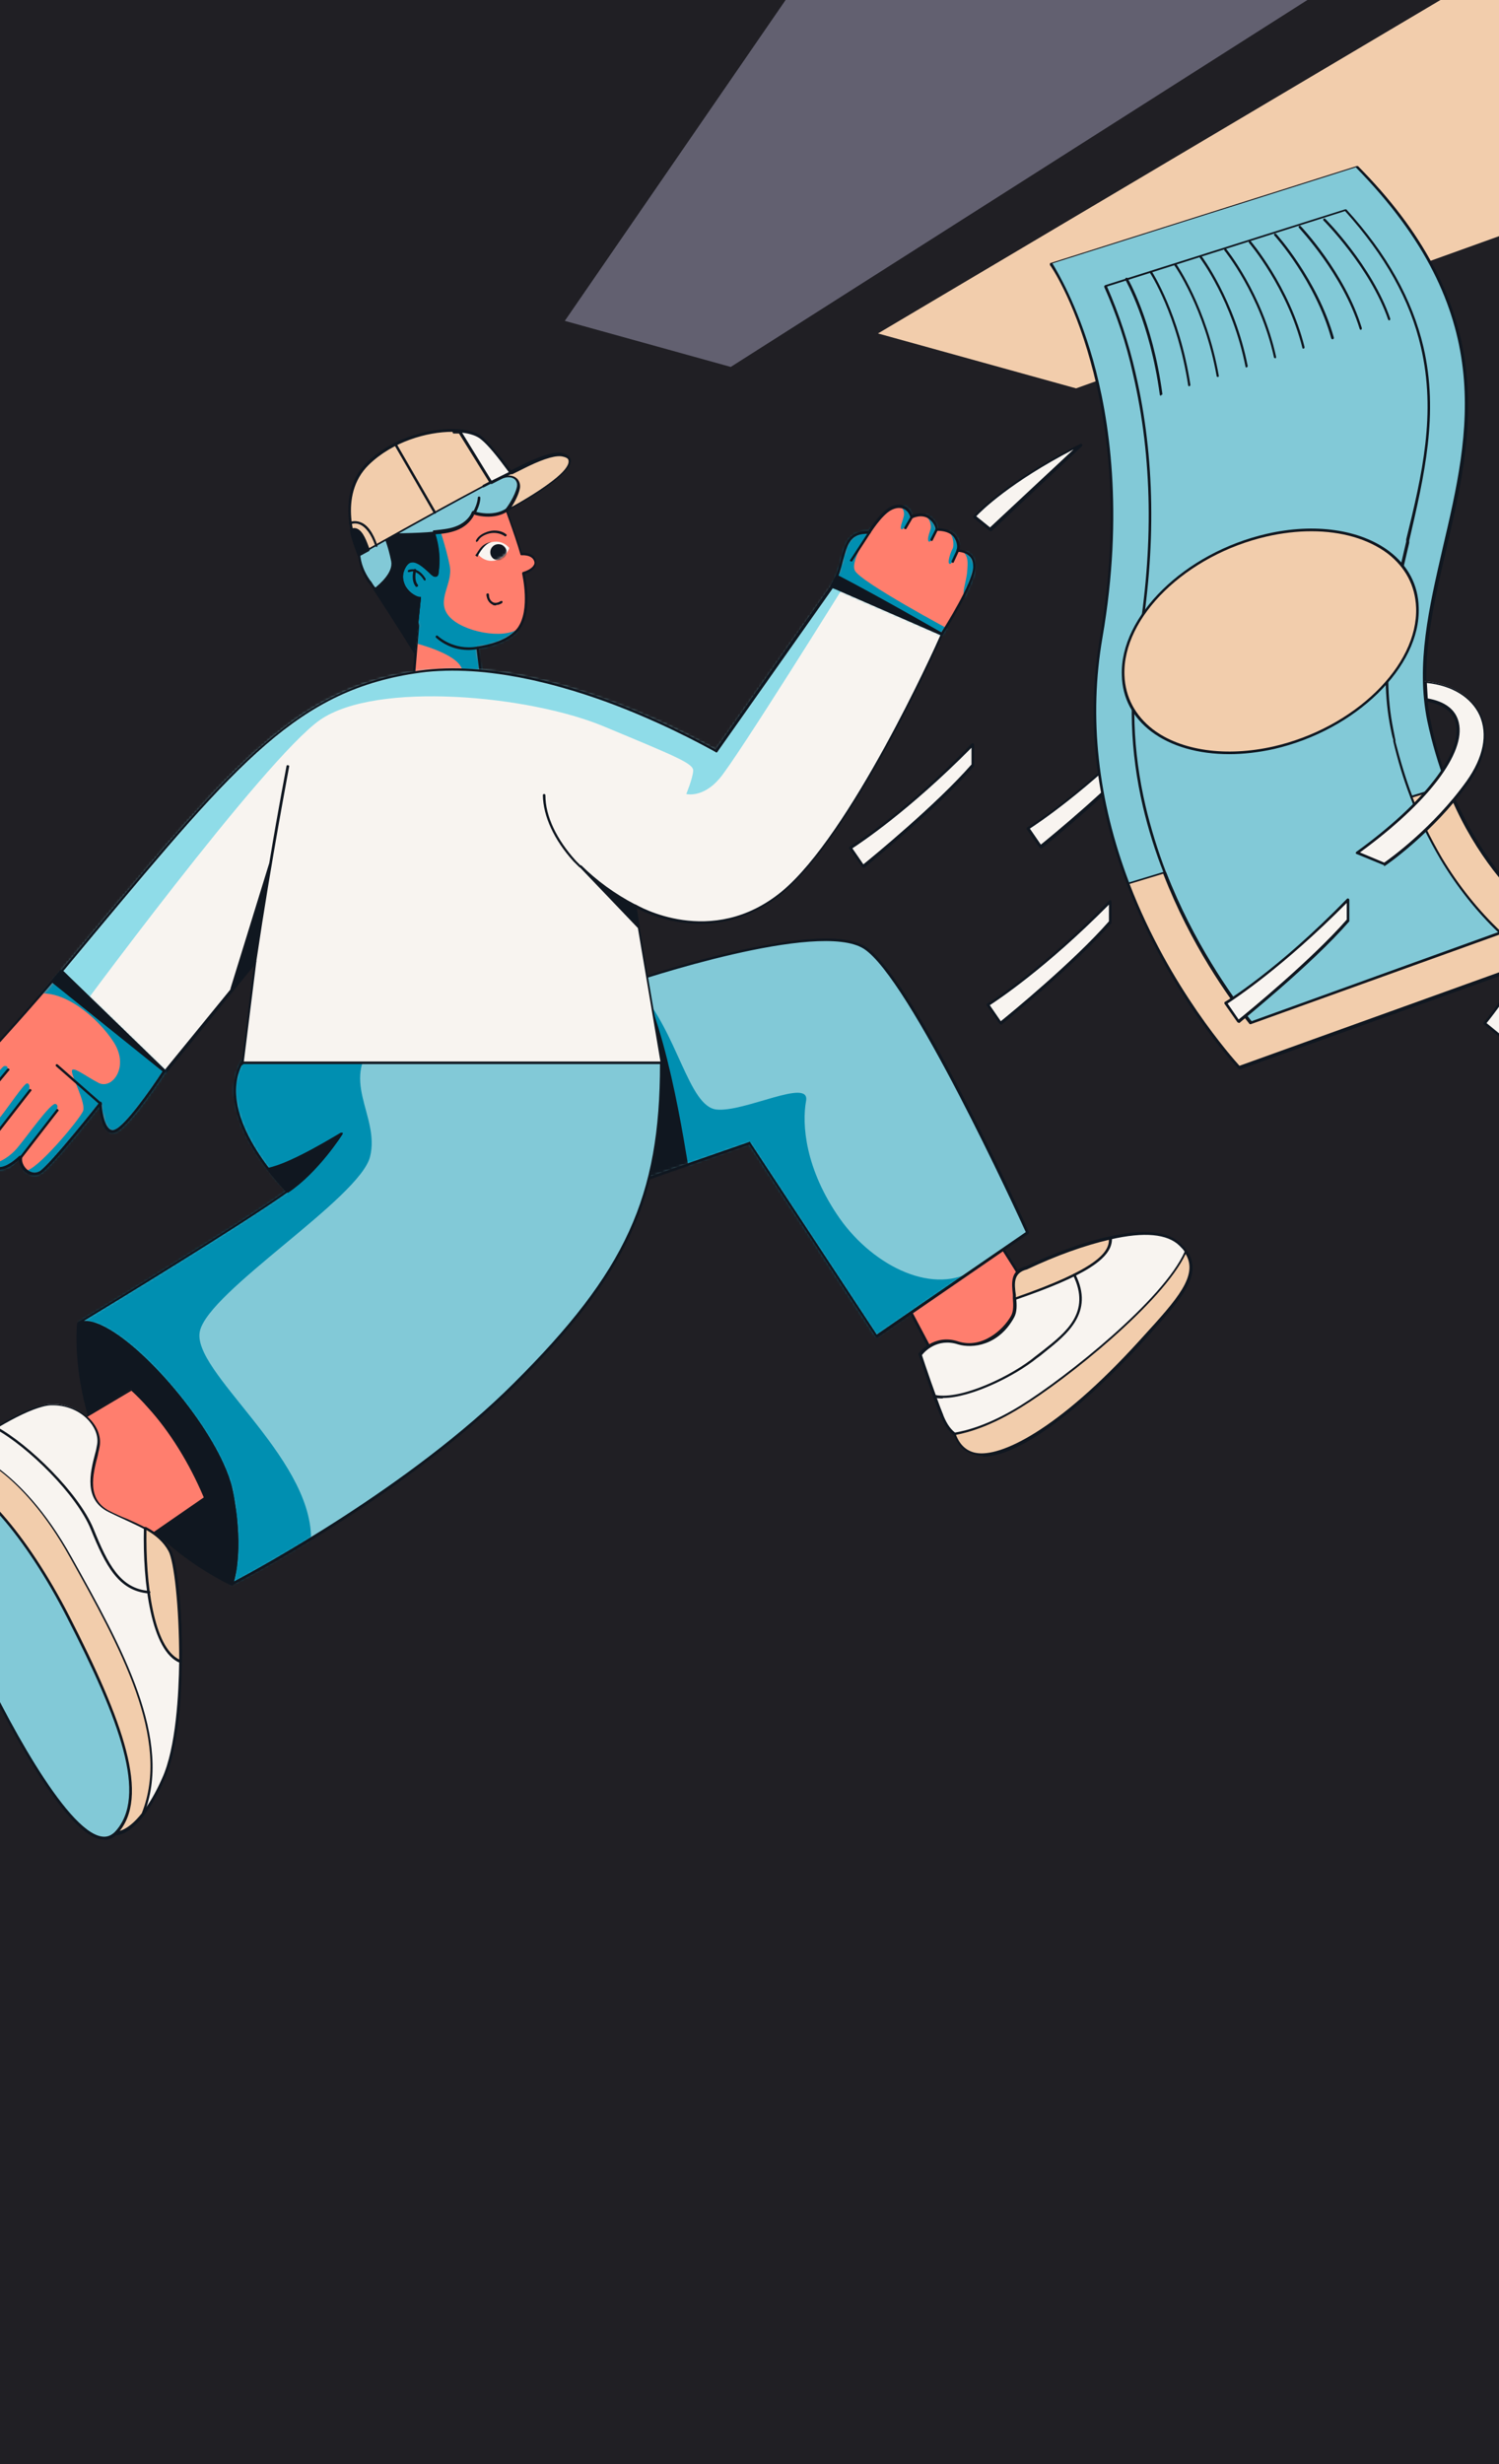 <svg width="560" height="920" viewBox="0 0 560 920" fill="none" xmlns="http://www.w3.org/2000/svg">
<rect x="0" y="0" width="560" height="920" fill="#333333" stroke="none"/>
<g clip-path="url(#clip0_320_4906)">
<rect width="560" height="920" fill="#201F24"/>
<path d="M328 124.5L901 -215V-34.45L402 145L328 124.5Z" fill="#F2CDAC"/>
<path d="M211 119.801L430.514 -199L614 -79.869L273 137L211 119.801Z" fill="#626070"/>
<path d="M429.729 270.534C403.172 297.741 383.858 309.104 383.858 309.104L388.687 315.986C388.687 315.986 415.243 294.7 429.729 278.216V270.534Z" fill="#F8F4F0"/>
<path d="M388.687 316.626C388.687 316.626 388.365 316.626 388.365 316.466L383.536 309.584C383.536 309.584 383.536 309.424 383.536 309.264C383.536 309.104 383.536 309.104 383.697 308.944C383.858 308.944 403.172 297.261 429.407 270.374C429.407 270.374 429.729 270.214 429.889 270.374C430.05 270.374 430.211 270.694 430.211 270.854V278.536C430.211 278.536 430.211 278.696 430.211 278.856C415.887 295.341 389.33 316.626 389.169 316.786C389.169 316.786 389.008 316.786 388.847 316.786L388.687 316.626ZM384.663 309.264L388.847 315.346C392.227 312.625 415.887 293.26 429.246 278.056V271.814C405.425 295.821 387.56 307.504 384.663 309.424V309.264Z" fill="#101720"/>
<path d="M363.418 277.896C336.862 305.103 317.548 316.466 317.548 316.466L322.376 323.348C322.376 323.348 348.933 302.062 363.418 285.578V277.896Z" fill="#F8F4F0"/>
<path d="M322.376 323.828C322.376 323.828 322.054 323.828 322.054 323.668L317.225 316.786C317.225 316.786 317.225 316.626 317.225 316.466C317.225 316.306 317.225 316.306 317.386 316.146C317.547 316.146 336.861 304.463 363.096 277.576C363.096 277.576 363.418 277.416 363.579 277.576C363.74 277.576 363.901 277.896 363.901 278.056V285.738C363.901 285.738 363.901 285.898 363.901 286.058C349.576 302.543 323.02 323.828 322.859 323.988C322.859 323.988 322.698 323.988 322.537 323.988L322.376 323.828ZM318.352 316.626L322.537 322.708C325.917 319.987 349.576 300.622 362.935 285.418V279.176C339.115 303.183 321.249 314.866 318.352 316.786V316.626Z" fill="#101720"/>
<path d="M463.045 398.568C463.045 398.568 437.454 371.681 421.52 329.91C411.702 303.983 405.425 272.455 411.38 238.046C426.831 148.102 392.71 98.49 392.71 98.49L506.984 62.32C588.424 144.741 521.469 207.318 534.023 269.414C535.794 278.216 538.208 286.058 540.944 293.26C558.005 336.951 590.195 352.636 590.195 352.636L463.045 398.407V398.568Z" fill="#82C9D7"/>
<path d="M463.044 399.048H462.722C462.4 398.728 436.809 371.521 421.036 330.23C409.126 299.182 405.746 268.294 410.897 238.206C418.944 191.794 413.472 156.425 407.356 134.819C400.918 111.453 392.388 98.97 392.227 98.97C392.227 98.97 392.227 98.65 392.227 98.49C392.227 98.329 392.388 98.169 392.548 98.169L506.822 62C506.983 62 507.144 62 507.305 62C531.448 86.326 544.645 111.293 547.704 138.02C550.44 161.546 545.289 183.632 540.3 205.077C535.149 227.323 530.16 248.288 534.506 269.414C536.115 277.736 538.529 285.738 541.427 293.26C558.165 336.311 590.194 352.316 590.516 352.476C590.677 352.476 590.838 352.796 590.838 352.956C590.838 353.116 590.838 353.276 590.516 353.436L463.205 399.208C463.205 399.208 463.205 399.208 463.044 399.208V399.048ZM393.353 98.65C394.963 101.37 402.366 113.533 408.321 134.339C414.438 155.944 419.91 191.474 411.862 238.046C406.712 267.814 410.092 298.702 421.841 329.59C436.809 368.8 460.469 395.047 463.044 397.927L588.907 352.476C583.434 349.435 555.59 332.47 540.3 293.26C537.403 285.578 534.989 277.576 533.218 269.254C528.872 247.968 533.862 226.843 539.012 204.437C549.152 161.226 559.614 116.574 506.501 62.48L393.192 98.329L393.353 98.65Z" fill="#101720"/>
<path d="M560.741 348.314L467.391 381.923C459.504 372.001 445.18 351.835 435.04 325.589C431.982 317.907 429.407 309.744 427.315 300.942C422.486 280.457 421.842 259.971 425.222 240.286C431.338 204.437 430.855 170.508 423.613 139.46C420.394 125.697 416.37 114.654 412.829 106.652L502.478 78.324C517.768 95.129 527.103 111.933 531.127 129.377C536.921 154.184 531.449 177.07 525.815 201.556C520.504 224.282 515.032 247.808 519.86 272.135C520.182 273.735 520.504 275.175 520.826 276.776C522.596 284.138 524.689 291.02 527.103 297.421C530.322 306.063 534.346 313.745 538.369 320.467C545.451 332.31 553.499 341.433 560.741 348.154V348.314Z" fill="#82C9D7"/>
<path d="M467.392 382.403C467.392 382.403 467.07 382.403 467.07 382.243C459.344 372.481 444.859 352.316 434.719 325.909C431.5 317.747 428.925 309.424 426.993 301.262C422.165 280.617 421.521 260.132 424.901 240.447C431.017 204.757 430.534 170.828 423.292 139.78C420.716 128.097 417.015 117.214 412.508 107.132V106.812C412.508 106.812 412.669 106.652 412.83 106.492L502.479 78.164C502.639 78.164 502.8 78.164 502.961 78.164C518.252 94.969 527.587 111.773 531.771 129.538C537.565 154.504 532.093 177.55 526.46 201.876V202.677C521.149 225.243 515.676 248.449 520.505 272.295C520.827 273.735 520.988 275.016 521.31 276.296V276.936C523.08 283.818 525.172 290.86 527.748 297.581C530.806 305.423 534.347 312.945 539.014 320.627C545.291 331.03 552.695 340.312 561.225 348.315C561.225 348.315 561.386 348.635 561.225 348.795C561.064 348.955 561.225 349.115 560.903 349.115L467.553 382.724C467.553 382.724 467.553 382.724 467.392 382.724V382.403ZM413.635 107.132C417.98 117.054 421.682 128.097 424.257 139.46C431.5 170.668 431.983 204.597 425.867 240.447C422.487 259.972 423.131 280.297 427.959 300.942C429.89 309.104 432.466 317.427 435.524 325.429C445.663 351.515 459.827 371.521 467.553 381.283L559.776 347.994C551.568 340.152 544.164 330.87 538.048 320.627C533.542 312.945 529.84 305.423 526.782 297.421C524.207 290.7 522.114 283.658 520.505 276.776V276.136C520.022 274.855 519.861 273.575 519.539 272.135C514.711 248.128 520.022 224.762 525.333 202.197V201.396C531.288 177.23 536.6 154.344 530.806 129.538C526.782 112.093 517.447 95.449 502.479 78.805L413.635 106.972V107.132Z" fill="#101720"/>
<path d="M590.195 352.796L462.884 398.567C462.884 398.567 437.293 371.681 421.359 329.91L435.04 325.589C445.18 351.835 459.504 372.001 467.391 381.923L560.741 348.314C553.499 341.433 545.612 332.31 538.369 320.627C534.346 313.745 530.483 306.223 527.103 297.581L540.784 293.42C557.844 337.272 590.195 352.796 590.195 352.796Z" fill="#F2CDAC"/>
<path d="M463.046 399.048H462.724C462.402 398.728 436.972 371.681 421.038 330.23C421.038 330.07 421.038 329.75 421.36 329.59L435.041 325.429C435.363 325.429 435.524 325.429 435.685 325.749C445.824 351.835 459.988 371.841 467.713 381.603L559.937 348.314C551.729 340.472 544.325 331.19 538.209 320.947C533.703 313.265 530.001 305.743 526.943 297.741V297.421C526.943 297.421 527.104 297.261 527.265 297.101L540.945 292.94C541.267 292.94 541.428 292.94 541.589 293.26C550.441 315.826 563.317 330.71 572.491 339.192C582.47 348.474 590.518 352.316 590.679 352.476C590.84 352.476 591.001 352.796 591.001 352.956C591.001 353.116 591.001 353.276 590.679 353.436L463.368 399.208C463.368 399.208 463.368 399.208 463.207 399.208L463.046 399.048ZM422.004 330.07C436.972 368.96 460.632 395.207 463.046 397.927L588.908 352.636C586.494 351.355 579.573 347.194 571.526 339.832C562.191 331.35 549.315 316.466 540.463 293.9L527.748 297.741C530.645 305.423 534.346 312.785 538.692 320.307C544.969 330.71 552.373 339.992 560.903 347.994C560.903 347.994 561.064 348.314 560.903 348.474C560.742 348.635 560.903 348.795 560.581 348.795L467.231 382.403C467.07 382.403 466.748 382.403 466.748 382.243C459.022 372.641 444.698 352.476 434.558 326.229L421.843 330.07H422.004Z" fill="#101720"/>
<path d="M475.759 279.177C445.34 286.218 420.232 274.055 419.427 252.129C418.622 230.204 442.764 206.838 473.184 199.796C503.603 192.754 528.711 204.917 529.516 226.843C530.321 248.769 506.178 272.135 475.759 279.177Z" fill="#F2CDAC"/>
<path d="M459.182 281.577C447.755 281.577 437.454 278.696 430.051 273.095C423.13 267.813 419.267 260.612 419.106 252.129C418.301 230.044 442.605 206.357 473.185 199.316C491.211 195.155 508.272 197.715 519.056 205.877C525.976 211.159 529.839 218.361 530 226.843C530.805 248.929 506.502 272.615 475.921 279.657C470.127 280.937 464.494 281.577 459.182 281.577ZM489.924 198.355C484.612 198.355 478.979 198.996 473.346 200.276C443.248 207.158 419.267 230.364 420.072 252.129C420.394 260.291 424.095 267.173 430.694 272.295C441.156 280.297 458.056 282.697 475.76 278.696C505.858 271.814 529.839 248.608 529.034 226.843C528.713 218.681 525.011 211.799 518.412 206.678C511.169 201.236 501.19 198.355 489.924 198.355Z" fill="#101720"/>
<path d="M519.056 119.615C518.895 119.615 518.734 119.615 518.573 119.295C511.813 99.77 494.591 82.485 494.43 82.325C494.269 82.165 494.269 81.845 494.43 81.685C494.591 81.525 494.913 81.525 495.074 81.685C495.235 81.845 512.618 99.29 519.377 118.975C519.377 119.295 519.377 119.455 519.056 119.615C519.056 119.615 519.056 119.615 518.895 119.615H519.056Z" fill="#101720"/>
<path d="M508.433 123.136C508.272 123.136 508.111 123.136 507.95 122.816C501.673 102.33 485.417 85.366 485.256 85.046C485.095 84.886 485.095 84.566 485.256 84.406C485.417 84.246 485.739 84.246 485.9 84.406C486.061 84.566 502.478 101.85 508.755 122.496C508.755 122.816 508.755 122.976 508.433 123.136Z" fill="#101720"/>
<path d="M497.811 126.657C497.65 126.657 497.489 126.657 497.328 126.337C491.373 104.891 476.244 88.087 476.083 87.927C475.922 87.767 475.922 87.447 476.083 87.287C476.244 87.126 476.565 87.287 476.726 87.287C476.887 87.447 492.178 104.411 498.294 126.017C498.294 126.337 498.294 126.497 497.972 126.657H497.811Z" fill="#101720"/>
<path d="M487.026 130.178C486.865 130.178 486.543 130.178 486.543 129.858C480.91 107.452 466.746 90.807 466.585 90.647C466.424 90.487 466.585 90.167 466.585 90.007C466.746 89.847 467.068 90.007 467.229 90.007C467.229 90.007 481.714 106.972 487.348 129.537C487.348 129.858 487.348 130.018 487.026 130.178Z" fill="#101720"/>
<path d="M476.404 133.699C476.243 133.699 475.921 133.699 475.921 133.378C470.77 110.012 457.573 93.688 457.412 93.528C457.251 93.368 457.412 93.048 457.412 92.888C457.573 92.888 457.894 92.888 458.055 92.888C458.055 92.888 471.575 109.532 476.726 133.218C476.726 133.539 476.726 133.699 476.404 133.859V133.699Z" fill="#101720"/>
<path d="M465.781 137.22C465.62 137.22 465.298 137.22 465.298 136.899C460.47 112.573 448.398 96.409 448.238 96.249C448.077 96.089 448.238 95.769 448.238 95.609C448.238 95.449 448.72 95.609 448.881 95.609C448.881 95.609 461.274 112.093 466.103 136.579C466.103 136.899 466.103 137.06 465.781 137.06V137.22Z" fill="#101720"/>
<path d="M454.998 140.741C454.837 140.741 454.516 140.741 454.516 140.42C450.009 115.134 438.904 99.29 438.743 99.13C438.582 98.97 438.743 98.65 438.743 98.49C438.743 98.329 439.225 98.49 439.386 98.49C439.386 98.49 450.814 114.814 455.32 140.26C455.32 140.581 455.32 140.741 454.998 140.741Z" fill="#101720"/>
<path d="M444.376 144.261C444.215 144.261 443.893 144.101 443.893 143.941C439.869 117.694 429.729 102.01 429.568 101.85C429.568 101.69 429.568 101.37 429.568 101.21C429.729 101.21 430.051 101.21 430.212 101.21C430.212 101.21 440.674 117.214 444.698 143.621C444.698 143.941 444.698 144.101 444.376 144.101V144.261Z" fill="#101720"/>
<path d="M433.753 147.782C433.592 147.782 433.27 147.622 433.27 147.302C429.569 120.095 420.395 104.571 420.395 104.411C420.395 104.251 420.395 103.931 420.555 103.771C420.716 103.611 421.038 103.771 421.199 103.771C421.199 103.771 430.534 119.615 434.236 146.982C434.236 147.302 434.236 147.462 433.753 147.462V147.782Z" fill="#101720"/>
<path d="M532.736 261.252C555.269 264.933 545.451 290.54 506.984 318.387L517.124 322.548C517.124 322.548 534.829 310.545 548.187 291.82C561.546 273.095 553.016 256.451 532.253 254.37L532.575 261.092L532.736 261.252Z" fill="#F8F4F0"/>
<path d="M517.124 323.028C517.124 323.028 517.124 323.028 516.963 323.028L506.824 318.867C506.663 318.867 506.502 318.707 506.502 318.547C506.502 318.387 506.502 318.227 506.663 318.067C531.932 299.822 546.578 280.937 543.842 270.054C542.876 265.733 538.853 262.852 532.576 261.892C532.415 261.892 532.254 261.732 532.254 261.412L531.932 254.69V254.37C531.932 254.37 532.093 254.37 532.254 254.37C542.393 255.33 550.119 259.972 553.338 267.013C556.718 274.375 554.947 283.498 548.509 292.62C535.312 311.025 517.446 323.348 517.285 323.348C517.285 323.348 517.124 323.348 516.963 323.348L517.124 323.028ZM507.95 318.227L517.124 322.068C519.217 320.627 535.473 308.944 547.866 291.66C554.143 282.858 555.913 274.215 552.694 267.013C549.636 260.452 542.554 255.971 533.058 255.01L533.38 260.772C539.818 261.892 543.842 264.933 544.969 269.734C547.705 281.097 533.541 299.662 508.111 318.227H507.95Z" fill="#101720"/>
<path d="M403.817 165.867C375.168 180.271 363.901 192.914 363.901 192.914L369.857 197.715L403.817 165.867Z" fill="#F8F4F0"/>
<path d="M370.017 198.195C370.017 198.195 369.856 198.195 369.695 198.195L363.74 193.394C363.74 193.394 363.579 193.234 363.579 193.074C363.579 192.914 363.579 192.754 363.579 192.754C363.579 192.754 375.167 179.791 403.655 165.707C403.816 165.707 404.138 165.707 404.299 165.867C404.299 166.027 404.299 166.347 404.299 166.507L370.339 198.356C370.339 198.356 370.178 198.356 370.017 198.356V198.195ZM364.706 192.754L369.856 196.915L401.08 167.788C377.582 179.951 366.637 190.674 364.706 192.754Z" fill="#101720"/>
<path d="M414.759 336.471C388.203 363.678 368.889 375.041 368.889 375.041L373.717 381.923C373.717 381.923 400.274 360.638 414.759 344.153V336.471Z" fill="#F8F4F0"/>
<path d="M373.718 382.403C373.718 382.403 373.396 382.403 373.396 382.243L368.568 375.361C368.568 375.361 368.568 375.201 368.568 375.041C368.568 374.881 368.568 374.881 368.729 374.721C368.889 374.721 388.203 363.038 414.438 336.151C414.438 336.151 414.76 335.991 414.921 336.151C415.082 336.151 415.243 336.471 415.243 336.631V344.313C415.243 344.313 415.243 344.473 415.243 344.633C400.918 361.118 374.362 382.243 374.201 382.563C374.201 382.563 374.04 382.563 373.879 382.563L373.718 382.403ZM369.694 375.201L373.879 381.283C377.259 378.562 400.918 359.197 414.277 343.993V337.752C390.457 361.758 372.591 373.441 369.694 375.361V375.201Z" fill="#101720"/>
<path d="M503.605 335.831C477.048 363.038 457.734 374.401 457.734 374.401L462.563 381.283C462.563 381.283 489.119 359.997 503.605 343.513V335.831Z" fill="#F8F4F0"/>
<path d="M462.562 381.763C462.562 381.763 462.24 381.763 462.24 381.603L457.411 374.721C457.411 374.721 457.411 374.561 457.411 374.401C457.411 374.241 457.411 374.241 457.572 374.081C457.733 374.081 477.047 362.398 503.282 335.511C503.282 335.511 503.604 335.351 503.765 335.511C503.925 335.511 504.086 335.831 504.086 335.991V343.673C504.086 343.673 504.086 343.833 504.086 343.993C489.762 360.478 463.205 381.603 463.044 381.923C463.044 381.923 462.883 381.923 462.722 381.923L462.562 381.763ZM458.538 374.561L462.722 380.643C466.102 377.922 489.762 358.557 503.121 343.353V337.111C479.3 361.118 461.435 372.801 458.538 374.721V374.561Z" fill="#101720"/>
<path d="M571.526 330.23C580.539 338.872 569.272 363.999 554.626 381.923L560.742 386.884C560.742 386.884 588.264 359.197 577.32 330.23H571.526Z" fill="#F8F4F0"/>
<path d="M560.741 387.365C560.741 387.365 560.58 387.365 560.419 387.365L554.303 382.403C554.142 382.243 554.142 381.923 554.303 381.763C569.271 363.678 579.894 338.872 571.203 330.71C571.203 330.71 571.042 330.39 571.203 330.23C571.203 330.07 571.525 329.91 571.686 329.91H577.48C577.641 329.91 577.802 329.91 577.963 330.23C588.907 359.197 561.546 387.205 561.224 387.365C561.224 387.365 561.063 387.365 560.902 387.365H560.741ZM555.269 381.923L560.741 386.404C563.638 383.204 586.815 357.597 576.997 330.87H572.651C577.158 336.311 575.066 345.754 572.49 352.956C569.11 362.238 562.833 372.801 555.269 382.083V381.923Z" fill="#101720"/>
<path d="M156.114 233.565L154.182 257.411L179.934 254.21L178.325 241.887C182.67 241.247 190.074 239.486 193.615 234.685C198.765 227.803 195.385 214.04 195.385 214.04C195.385 214.04 200.697 212.599 199.892 209.399C198.926 206.358 194.581 206.838 194.581 206.838C192.488 199.156 186.855 184.272 186.855 184.272L149.837 191.954C149.837 191.954 150.641 197.715 151.607 205.237C152.09 208.278 147.422 211.959 147.905 215.32C148.388 218.521 154.021 221.242 154.504 223.962C155.148 228.123 155.792 231.484 156.275 233.565H156.114Z" fill="#FF7E6D"/>
<mask id="mask0_320_4906" style="mask-type:luminance" maskUnits="userSpaceOnUse" x="147" y="184" width="53" height="74">
<path d="M156.118 233.725L154.186 257.411L179.938 254.21L178.329 241.887C182.674 241.247 190.078 239.486 193.619 234.685C198.769 227.803 195.389 213.88 195.389 213.88C195.389 213.88 200.7 212.439 199.896 209.238C198.93 206.198 194.584 206.678 194.584 206.678C192.492 198.996 186.859 184.272 186.859 184.272L149.841 191.954C149.841 191.954 150.645 197.715 151.611 205.237C152.094 208.278 147.426 211.959 147.909 215.32C148.392 218.521 154.025 221.242 154.508 224.122C155.152 228.283 155.796 231.644 156.278 233.725H156.118Z" fill="white"/>
</mask>
<g mask="url(#mask0_320_4906)">
<path d="M193.618 234.685C188.306 238.846 172.694 235.965 167.705 230.044C162.715 224.122 169.314 218.041 168.027 211.319C166.739 204.597 163.681 195.635 163.681 195.635L146.299 212.92L155.634 240.287C155.634 240.287 168.51 243.487 171.89 248.449C175.269 253.41 171.246 260.292 171.246 260.292L191.847 252.61L193.618 234.685Z" fill="#008FB1"/>
</g>
<path d="M154.026 257.891C154.026 257.891 153.865 257.891 153.704 257.891C153.704 257.891 153.543 257.731 153.704 257.571L155.635 233.885C155.313 231.964 154.67 228.764 153.865 224.282C153.704 223.002 152.255 221.722 150.968 220.441C149.358 219.001 147.749 217.401 147.427 215.48C147.105 213.72 148.232 211.799 149.358 209.879C150.324 208.278 151.29 206.678 151.129 205.397C150.163 198.036 149.358 192.114 149.358 192.114C149.358 191.794 149.358 191.634 149.68 191.634L186.698 183.952C186.859 183.952 187.181 183.952 187.181 184.272C187.181 184.272 192.654 198.836 194.907 206.358C196.033 206.358 199.413 206.358 200.218 209.238C200.379 210.039 200.218 210.679 200.057 211.479C199.091 213.079 196.999 214.04 196.033 214.36C196.516 216.76 198.931 228.604 194.102 235.005C190.561 239.646 183.318 241.567 178.973 242.207L180.421 254.05V254.37C180.421 254.37 180.26 254.53 180.099 254.53L154.348 257.731L154.026 257.891ZM150.324 192.434C150.485 193.874 151.29 198.996 152.094 205.237C152.255 206.838 151.29 208.598 150.163 210.359C149.197 211.959 148.071 213.72 148.392 215.32C148.553 216.76 150.163 218.201 151.611 219.641C153.221 221.082 154.669 222.522 154.83 223.962C155.474 228.443 156.118 231.644 156.601 233.565L154.67 256.931L179.456 253.89L178.007 242.047C178.007 242.047 178.007 242.047 178.007 241.887C178.007 241.727 178.168 241.567 178.329 241.407C182.514 240.767 189.756 239.166 193.297 234.525C198.287 227.803 195.068 214.36 195.068 214.2C195.068 213.88 195.068 213.72 195.39 213.56C195.39 213.56 198.448 212.759 199.413 210.999C199.735 210.519 199.735 210.039 199.574 209.559C198.77 206.998 194.907 207.318 194.907 207.318C194.746 207.318 194.424 207.318 194.424 206.998C192.493 200.116 187.664 187.313 186.859 184.912L150.646 192.434H150.324Z" fill="#101720"/>
<path d="M190.237 204.597C190.237 204.597 187.822 201.236 183.316 202.517C178.809 203.797 178.487 206.838 178.487 206.838C178.487 206.838 180.902 210.199 185.086 209.238C189.271 208.278 190.237 204.597 190.237 204.597Z" fill="#F8F4F0"/>
<mask id="mask1_320_4906" style="mask-type:luminance" maskUnits="userSpaceOnUse" x="178" y="202" width="13" height="8">
<path d="M190.237 204.597C190.237 204.597 187.822 201.236 183.316 202.517C178.809 203.797 178.487 206.838 178.487 206.838C178.487 206.838 180.902 210.199 185.086 209.238C189.271 208.278 190.237 204.757 190.237 204.757V204.597Z" fill="white"/>
</mask>
<g mask="url(#mask1_320_4906)">
<path d="M186.213 209.239C187.902 209.239 189.271 207.877 189.271 206.198C189.271 204.518 187.902 203.157 186.213 203.157C184.525 203.157 183.155 204.518 183.155 206.198C183.155 207.877 184.525 209.239 186.213 209.239Z" fill="#101720"/>
</g>
<path d="M185.248 226.043C184.765 226.043 184.282 226.043 183.96 225.723C182.673 225.082 181.868 223.802 181.707 222.042C181.707 221.722 181.868 221.562 182.19 221.562C182.512 221.562 182.673 221.722 182.673 222.042C182.673 223.482 183.317 224.442 184.282 224.922C185.087 225.242 186.053 225.082 187.018 224.442C187.179 224.282 187.501 224.442 187.662 224.442C187.823 224.442 187.662 224.922 187.662 225.082C187.018 225.563 186.214 225.883 185.409 225.883L185.248 226.043Z" fill="#101720"/>
<path d="M178.165 202.357C178.165 202.357 178.165 202.357 178.004 202.357C177.843 202.357 177.682 201.876 177.843 201.716C178.648 200.116 180.418 198.996 182.672 198.356C185.086 197.715 187.5 198.196 189.109 199.476C189.27 199.636 189.431 199.956 189.109 200.116C188.788 200.276 188.627 200.436 188.466 200.116C187.017 199.156 184.925 198.676 182.832 199.156C180.901 199.636 179.292 200.596 178.648 201.876C178.648 202.037 178.326 202.197 178.165 202.197V202.357Z" fill="#101720"/>
<path d="M183.318 202.357C183.318 202.357 181.065 202.837 179.778 204.277C178.49 205.718 178.007 206.998 177.524 207.318L178.329 207.958C178.329 207.958 180.26 203.477 183.479 202.357H183.318Z" fill="#101720"/>
<path d="M137.93 216.92C138.574 218.041 139.378 219.001 140.022 220.121C148.713 233.245 155.151 243.807 155.151 243.807L157.244 223.162C154.508 223.322 147.587 217.721 151.45 211.319C154.669 206.037 160.302 213.239 162.072 214.36C162.394 214.52 162.716 214.68 163.038 214.68C163.36 214.68 163.521 214.04 163.521 213.719C164.325 208.758 163.843 203.637 162.072 198.836C164.808 198.516 167.705 198.195 170.281 197.235C172.856 196.275 175.27 194.514 176.397 191.954C176.397 191.794 176.558 191.474 176.719 191.314C176.719 191.314 187.019 194.835 192.17 187.473C197.32 179.951 190.882 177.23 190.882 177.23C190.882 177.23 180.742 166.507 168.671 167.948C121.191 173.869 142.114 188.913 142.114 188.913C142.114 188.913 127.468 201.876 137.769 216.92H137.93Z" fill="#82C9D7"/>
<path d="M155.311 244.288C155.15 244.288 154.989 244.288 154.828 244.128C154.828 244.128 148.229 233.405 139.699 220.441C139.216 219.641 138.733 218.841 138.089 218.201L137.446 217.401C128.111 203.477 139.216 191.474 141.469 189.073C140.021 187.953 136.319 184.432 137.285 180.111C138.733 174.189 149.356 170.028 168.67 167.628C180.258 166.187 190.398 175.95 191.203 176.91C191.686 177.07 193.778 178.35 194.583 180.751C195.226 182.832 194.583 185.232 192.651 187.953C187.823 194.835 178.971 192.754 177.039 192.114V192.434C175.752 194.835 173.498 196.915 170.44 198.036C167.865 198.996 165.29 199.316 162.715 199.476C164.163 204.117 164.646 209.078 163.841 214.04C163.841 214.36 163.68 215.16 163.037 215.32C162.554 215.48 161.91 215.32 161.588 215C161.266 214.84 160.622 214.2 159.979 213.56C158.369 212.119 155.794 209.719 153.863 210.039C153.058 210.039 152.253 210.679 151.609 211.799C149.839 214.84 150.644 217.401 151.609 219.161C153.219 221.722 155.794 223.002 156.921 223.002H157.242C157.242 223.002 157.242 223.162 157.242 223.322L155.15 243.967C155.15 244.128 154.989 244.288 154.828 244.448L155.311 244.288ZM171.084 168.268C170.279 168.268 169.636 168.268 168.831 168.268C145.332 171.149 139.216 176.27 138.25 180.111C137.124 184.432 142.435 188.273 142.435 188.433C142.435 188.433 142.596 188.593 142.596 188.753C142.596 188.913 142.596 189.073 142.435 189.073C142.435 189.073 138.894 192.274 136.48 197.235C133.422 203.797 133.905 210.359 138.089 216.44L138.733 217.241C139.216 218.041 139.699 218.841 140.343 219.481C147.264 229.884 152.897 238.846 154.828 241.887L156.599 223.162C154.989 223.002 152.414 221.402 150.965 219.001C149.356 216.28 149.195 213.4 150.965 210.679C151.77 209.399 152.736 208.758 153.863 208.598C156.277 208.278 159.013 210.839 160.783 212.439C161.427 213.079 161.91 213.4 162.232 213.72C162.232 213.72 162.715 214.04 162.715 213.88C162.876 213.88 162.876 213.4 163.037 213.239C163.68 208.438 163.358 203.317 161.749 198.676C161.749 198.676 161.749 198.356 161.749 198.196C161.749 198.036 161.91 198.036 162.071 198.036C164.646 197.715 167.543 197.555 170.118 196.595C172.854 195.635 175.108 193.714 176.074 191.634C176.074 191.314 176.395 190.994 176.556 190.834C176.556 190.674 176.878 190.674 177.039 190.834C177.2 190.994 187.018 194.195 191.847 187.153C193.456 184.752 194.1 182.672 193.617 180.751C192.973 178.51 190.72 177.55 190.72 177.55C190.72 177.55 190.72 177.55 190.559 177.55C190.559 177.55 181.707 168.268 171.084 168.268Z" fill="#101720"/>
<path d="M177.041 191.794H176.88C176.719 191.794 176.558 191.314 176.719 191.154C178.489 187.953 178.489 185.872 178.489 185.872C178.489 185.552 178.65 185.392 178.972 185.392C179.294 185.392 179.455 185.552 179.455 185.872C179.455 186.192 179.455 188.273 177.685 191.634C177.685 191.794 177.363 191.954 177.202 191.954L177.041 191.794Z" fill="#101720"/>
<path d="M140.02 220.121C148.711 233.245 155.149 243.807 155.149 243.807L157.241 223.162C154.505 223.322 147.584 217.721 151.447 211.319C154.666 206.038 160.299 213.239 162.07 214.36C162.391 214.52 162.713 214.68 163.035 214.68C163.357 214.68 163.518 214.04 163.518 213.72C164.323 208.758 163.84 203.637 162.07 198.836C156.436 199.476 143.721 199.476 143.721 199.476C143.721 199.476 145.492 203.477 146.618 209.398C147.423 213.72 142.595 218.041 140.02 220.121Z" fill="#101720"/>
<path d="M155.313 244.288C155.152 244.288 154.991 244.288 154.83 244.127C154.83 244.127 148.231 233.405 139.701 220.441C139.701 220.281 139.701 219.961 139.701 219.801C141.954 218.041 146.944 213.72 146.139 209.558C145.012 203.797 143.242 199.796 143.242 199.796C143.242 199.796 143.242 199.476 143.242 199.316C143.242 199.156 143.403 199.156 143.564 199.156C143.564 199.156 156.44 199.156 161.912 198.516C162.073 198.516 162.395 198.516 162.395 198.836C164.005 203.637 164.487 208.918 163.844 213.88C163.844 214.2 163.683 215 163.039 215.16C162.556 215.32 161.912 215.16 161.59 214.84C161.268 214.68 160.625 214.04 159.981 213.4C158.371 211.959 155.796 209.559 153.865 209.879C153.06 209.879 152.255 210.519 151.611 211.639C149.841 214.68 150.646 217.24 151.611 219.001C153.221 221.562 155.796 222.842 156.923 222.842H157.245C157.245 222.842 157.245 223.002 157.245 223.162L155.152 243.807C155.152 243.967 154.991 244.127 154.83 244.288H155.313ZM140.667 220.281C147.427 230.524 152.899 239.326 154.83 242.367L156.601 223.642C154.991 223.482 152.416 221.882 150.968 219.481C149.358 216.76 149.197 213.88 150.968 211.159C151.772 209.879 152.738 209.238 153.865 209.078C156.279 208.758 159.015 211.319 160.786 212.919C161.429 213.56 161.912 213.88 162.234 214.2C162.234 214.2 162.717 214.52 162.717 214.36C162.878 214.36 162.878 213.88 163.039 213.72C163.683 208.918 163.361 204.117 161.751 199.476C156.762 199.956 147.105 200.116 144.369 200.116C144.852 201.556 146.139 204.917 147.105 209.398C147.91 213.72 143.564 217.881 140.667 220.281Z" fill="#101720"/>
<path d="M174.947 242.687C167.543 242.687 163.037 238.206 162.876 238.046C162.715 237.886 162.715 237.566 162.876 237.406C163.037 237.246 163.359 237.246 163.52 237.406C163.52 237.406 169.314 243.007 178.327 241.407C178.649 241.407 178.81 241.407 178.971 241.727C179.132 242.047 178.971 242.207 178.649 242.367C177.361 242.527 176.235 242.687 175.108 242.687H174.947Z" fill="#101720"/>
<path d="M158.852 216.76C158.691 216.76 158.53 216.76 158.369 216.6C157.082 214.36 155.472 213.719 154.829 213.399C154.185 213.239 153.541 213.399 153.058 213.559C152.897 213.559 152.575 213.559 152.414 213.559C152.253 213.559 152.414 213.079 152.414 212.919C153.058 212.599 154.024 212.439 154.829 212.599C156.438 212.919 157.887 214.2 159.013 216.12C159.013 216.28 159.013 216.6 158.852 216.76Z" fill="#101720"/>
<path d="M155.632 219.161C155.632 219.161 155.31 219.161 155.31 219.001C153.379 216.6 154.505 212.919 154.505 212.759C154.505 212.439 154.827 212.439 155.149 212.439C155.471 212.439 155.471 212.759 155.471 213.079C155.471 213.079 154.505 216.44 156.115 218.361C156.276 218.521 156.115 218.841 156.115 219.001C156.115 219.001 155.954 219.001 155.793 219.001L155.632 219.161Z" fill="#101720"/>
<path d="M196.838 174.349L191.044 177.23C192.975 176.27 194.907 175.31 196.838 174.349Z" fill="#F2CDAC"/>
<path d="M191.041 177.55C190.88 177.55 190.72 177.55 190.559 177.23C190.559 177.07 190.559 176.75 190.72 176.59C192.49 175.63 194.582 174.669 196.514 173.709C196.675 173.709 196.997 173.709 197.157 173.869C197.157 174.029 197.158 174.349 196.997 174.509L191.202 177.39C191.202 177.39 191.202 177.39 191.041 177.39V177.55Z" fill="#101720"/>
<path d="M189.11 190.673C189.27 190.353 192.65 185.872 193.455 182.031C193.938 179.791 192.007 177.87 189.753 178.03C188.305 178.19 186.534 178.67 185.086 179.471C184.764 179.471 184.442 179.791 184.12 179.791L183.315 180.111C181.545 180.911 180.257 181.711 179.935 181.871C158.368 193.234 134.065 207.158 134.065 207.158C134.065 207.158 124.086 186.032 137.284 173.069C146.941 163.626 161.748 159.945 171.566 160.746C175.268 161.066 178.326 162.026 179.935 163.466C183.154 166.187 187.339 171.629 190.558 176.27L192.329 175.47L196.352 173.549C201.825 170.988 206.975 169.068 209.872 169.868C221.46 173.229 189.753 190.193 188.788 190.513L189.11 190.673Z" fill="#F2CDAC"/>
<path d="M134.066 207.638C134.066 207.638 133.906 207.638 133.745 207.318C133.745 207.158 123.766 185.712 136.964 172.749C146.942 162.986 161.911 159.465 171.568 160.266C175.43 160.586 178.488 161.546 180.259 163.146C182.834 165.387 186.375 169.548 190.882 175.63L196.354 172.909C203.275 169.708 207.781 168.428 210.356 169.228C212.127 169.708 213.093 170.668 213.253 171.789C213.897 177.87 190.399 190.353 189.433 190.834C189.272 190.834 188.95 190.834 188.789 190.834C188.628 190.834 188.628 190.353 188.789 190.193C189.433 189.393 192.33 185.392 193.135 181.711C193.296 180.751 193.135 179.951 192.491 179.151C191.847 178.51 191.042 178.19 189.916 178.19C188.628 178.19 187.019 178.83 185.409 179.471C185.248 179.471 185.087 179.631 184.926 179.631L183.8 180.111C182.19 180.911 180.903 181.711 180.581 181.871C159.335 193.234 135.032 206.998 134.71 207.158H134.549L134.066 207.638ZM168.992 161.226C159.496 161.226 146.621 164.907 137.768 173.549C126.019 185.072 133.101 203.317 134.549 206.518C138.09 204.597 160.301 191.954 179.937 181.551C180.42 181.231 181.707 180.431 183.317 179.631L184.444 179.151C184.605 179.151 184.765 178.991 185.087 178.991C186.375 178.51 188.145 177.71 189.916 177.55C191.203 177.55 192.33 177.87 193.296 178.83C194.101 179.791 194.422 180.911 194.261 182.191C193.779 184.752 192.169 187.633 191.042 189.393C198.285 185.392 212.932 176.43 212.61 172.269C212.61 171.469 211.805 170.828 210.356 170.508C208.103 169.868 203.757 170.988 197.159 174.189L191.364 177.07C191.203 177.07 190.882 177.07 190.721 177.07C186.214 170.828 182.673 166.667 180.098 164.427C178.488 162.986 175.591 162.026 171.89 161.866C171.085 161.866 170.119 161.866 169.314 161.866L168.992 161.226Z" fill="#101720"/>
<path d="M180.741 182.031C180.58 182.031 180.419 182.031 180.259 181.711C180.259 181.551 180.259 181.231 180.42 181.071L190.398 175.95C190.559 175.95 190.881 175.95 191.042 176.11C191.042 176.27 191.042 176.59 190.881 176.75L180.902 181.871C180.902 181.871 180.902 181.871 180.741 181.871V182.031Z" fill="#101720"/>
<path d="M131.171 197.876C134.39 196.435 136.16 201.236 137.609 205.237L134.068 207.158C134.068 207.158 131.654 201.397 131.171 197.876Z" fill="#101720"/>
<path d="M134.067 207.638C134.067 207.638 134.067 207.638 133.906 207.638C133.906 207.638 133.745 207.638 133.584 207.318C133.584 207.158 131.17 201.556 130.687 197.875C130.687 197.715 130.687 197.395 131.009 197.395C131.814 197.075 132.78 197.075 133.423 197.395C135.677 198.356 136.964 202.037 138.091 205.077C138.091 205.237 138.091 205.557 137.93 205.717L134.389 207.638H134.228H134.067ZM131.814 198.196C132.297 201.076 133.906 205.077 134.389 206.518L137.125 204.917C136.16 202.357 134.872 198.996 133.101 198.196C132.619 198.036 132.136 198.036 131.653 198.196H131.814Z" fill="#101720"/>
<path d="M140.665 204.117C140.504 204.117 140.343 204.117 140.182 203.797C138.734 199.476 136.641 196.755 134.388 195.795C132.457 194.995 131.008 195.795 131.008 195.795C130.847 195.795 130.525 195.795 130.364 195.635C130.364 195.475 130.364 195.155 130.525 194.995C130.525 194.995 132.296 194.034 134.71 194.995C137.285 195.955 139.377 198.836 140.987 203.637C140.987 203.957 140.987 204.117 140.665 204.277C140.665 204.277 140.665 204.277 140.504 204.277L140.665 204.117Z" fill="#101720"/>
<path d="M192.49 175.47L184.282 179.631L183.477 179.951L171.567 160.746C175.268 161.066 178.327 162.026 179.936 163.467C183.155 166.187 187.34 171.629 190.559 176.27L192.329 175.47H192.49Z" fill="#F8F4F0"/>
<path d="M183.478 180.591C183.317 180.591 183.156 180.591 182.995 180.431L171.085 161.226C171.085 161.226 171.085 161.066 171.085 160.906C171.085 160.746 171.085 160.746 171.246 160.586C171.246 160.586 171.407 160.586 171.568 160.586C175.431 160.906 178.489 161.866 180.259 163.466C182.834 165.707 186.375 169.868 190.882 175.95L192.169 175.31C192.33 175.31 192.652 175.31 192.813 175.47C192.813 175.63 192.813 175.95 192.652 176.11L183.639 180.751C183.639 180.751 183.639 180.751 183.478 180.751V180.591ZM172.533 161.386L183.639 179.471L190.077 176.27C185.731 170.348 182.351 166.187 179.776 164.107C178.328 162.826 175.752 161.866 172.533 161.546V161.386Z" fill="#101720"/>
<path d="M162.554 191.794C162.393 191.794 162.232 191.794 162.071 191.634L147.264 166.027C147.264 165.867 147.264 165.547 147.425 165.387C147.586 165.227 147.907 165.387 148.068 165.547L162.876 191.154C162.876 191.314 162.876 191.634 162.715 191.794H162.554Z" fill="#101720"/>
<path d="M380.963 476.508C380.319 475.067 367.121 454.902 367.121 454.902L332.839 476.028L352.314 512.997L381.928 500.354L380.802 476.508H380.963Z" fill="#FF7E6E"/>
<path d="M352.315 513.317C352.154 513.317 351.993 513.317 351.832 512.997L332.357 476.028C332.357 475.868 332.357 475.548 332.518 475.388L366.8 454.262C366.961 454.262 367.283 454.262 367.444 454.262C367.927 455.062 380.642 474.587 381.286 476.028C381.286 476.028 381.286 476.028 381.286 476.188L382.412 500.034C382.412 500.194 382.412 500.354 382.091 500.514L352.476 513.157C352.476 513.157 352.476 513.157 352.315 513.157V513.317ZM333.484 476.028L352.637 512.197L381.608 499.874L380.481 476.508C379.676 474.907 370.824 461.144 366.961 455.382L333.484 476.028Z" fill="#101720"/>
<path d="M351.83 528.361C352.957 531.082 354.245 533.483 356.498 535.243C359.556 537.804 364.384 539.084 372.915 538.284C387.4 537.004 410.738 517.799 426.028 500.834C440.031 485.31 449.044 476.028 442.928 467.065C442.445 466.265 441.64 465.465 440.996 464.665C435.846 459.703 426.028 459.543 414.762 462.104C404.622 464.345 393.355 468.666 383.377 473.307C377.26 474.747 378.548 479.869 379.031 484.67C379.192 487.071 379.353 489.471 378.226 491.232C375.007 496.993 366.96 504.035 357.947 500.994C348.933 497.953 343.622 505.315 343.622 505.315C343.622 505.315 348.933 521.48 351.83 528.041V528.361Z" fill="#F8F4F0"/>
<path d="M368.247 539.084C362.935 539.084 358.912 537.964 356.176 535.723C353.761 533.803 352.474 531.082 351.347 528.681C348.611 522.12 343.3 505.955 343.139 505.795C343.139 505.795 343.139 505.475 343.139 505.315C343.139 505.315 348.772 497.793 357.946 500.834C366.798 503.715 374.846 496.513 377.743 491.232C378.708 489.471 378.547 487.071 378.387 484.83C378.387 484.35 378.387 483.87 378.387 483.39C377.904 478.908 377.421 474.267 383.215 472.827C394.321 467.545 405.426 463.544 414.6 461.624C427.476 458.743 436.328 459.703 441.157 464.345C441.961 465.145 442.766 465.945 443.249 466.745C449.526 475.548 441.318 484.51 427.798 499.554L426.349 501.154C410.737 518.279 387.4 537.324 372.914 538.764C371.144 538.924 369.695 538.924 368.086 538.924L368.247 539.084ZM352.313 528.201C353.278 530.602 354.566 533.163 356.819 534.923C360.038 537.644 365.189 538.444 372.914 537.804C387.239 536.523 410.255 517.639 425.706 500.514L427.154 498.914C440.352 484.35 448.399 475.548 442.605 467.385C442.122 466.585 441.479 465.945 440.674 465.145C436.167 460.664 427.476 459.864 414.922 462.744C405.909 464.665 394.803 468.666 383.859 473.947C378.708 475.228 379.03 479.069 379.674 483.55C379.674 484.03 379.674 484.51 379.674 484.99C379.835 487.231 379.996 489.791 378.869 491.872C373.075 502.435 363.257 503.555 357.946 501.954C350.06 499.394 345.231 504.835 344.426 505.955C345.07 508.036 349.899 522.28 352.474 528.521L352.313 528.201Z" fill="#101720"/>
<path d="M356.497 535.403C364.062 556.689 398.827 531.082 426.027 500.994C440.03 485.47 449.043 476.188 442.927 467.225C435.04 485.31 398.183 514.758 381.283 525.161C369.695 532.202 361.326 534.603 356.497 535.403Z" fill="#F2CDAC"/>
<path d="M367.12 543.565C366.155 543.565 365.35 543.565 364.545 543.245C360.521 542.445 357.785 539.884 356.176 535.403V535.083C356.176 535.083 356.337 534.923 356.498 534.923C361.326 534.123 369.696 531.882 381.123 524.84C398.505 514.118 434.88 484.99 442.606 467.225C442.606 467.065 442.766 466.905 442.927 466.905C443.088 466.905 443.249 466.905 443.41 467.065C449.687 475.868 441.479 484.83 427.959 499.874L426.511 501.474C408.323 521.48 382.571 543.885 367.12 543.885V543.565ZM357.141 535.723C358.59 539.564 361.165 541.805 364.545 542.445C373.558 544.205 394.965 534.283 425.545 500.674L426.993 499.074C439.869 484.99 447.756 476.188 442.927 468.186C434.397 486.27 398.666 514.918 381.445 525.481C370.339 532.362 362.131 534.763 357.141 535.723Z" fill="#101720"/>
<path d="M379.03 484.99C408.966 474.587 415.082 468.186 414.76 462.424C404.62 464.665 393.354 468.986 383.375 473.627C377.259 475.067 378.547 480.189 379.03 484.99Z" fill="#F2CDAC"/>
<path d="M379.03 485.31C379.03 485.31 378.869 485.31 378.708 485.31C378.708 485.31 378.547 485.15 378.547 484.99C378.547 484.51 378.547 484.03 378.547 483.55C378.064 479.069 377.581 474.427 383.376 472.987C394.481 467.706 405.587 463.705 414.761 461.784C414.761 461.784 414.922 461.784 415.083 461.784C415.244 461.784 415.404 461.944 415.404 462.264C415.726 469.786 405.426 476.348 379.352 485.31C379.352 485.31 379.352 485.31 379.191 485.31H379.03ZM414.278 462.904C405.265 464.985 394.481 468.826 383.698 473.947C378.547 475.228 378.869 479.069 379.513 483.55C379.513 483.87 379.513 484.03 379.513 484.35C409.449 473.947 414.278 467.706 414.278 462.904Z" fill="#101720"/>
<path d="M352.151 522.12C351.025 522.12 350.059 522.12 349.093 521.8C348.771 521.8 348.61 521.48 348.771 521.159C348.932 520.839 349.093 520.679 349.415 520.839C359.233 522.76 378.064 513.637 386.755 506.436C387.721 505.635 388.687 504.995 389.652 504.195C398.183 497.473 407.679 489.951 400.919 476.188C400.919 476.028 400.919 475.708 401.08 475.548C401.241 475.548 401.563 475.548 401.724 475.708C408.966 490.111 398.505 498.273 390.296 504.835C389.331 505.635 388.365 506.436 387.399 507.076C379.352 513.637 362.774 521.96 352.312 521.96L352.151 522.12Z" fill="#101720"/>
<path d="M235.464 442.259L279.886 426.735L327.366 498.914L383.698 460.184C383.698 460.184 340.725 365.119 322.859 353.756C304.994 342.393 232.567 367.359 232.567 367.359L235.303 442.099L235.464 442.259Z" fill="#82C9D7"/>
<mask id="mask2_320_4906" style="mask-type:luminance" maskUnits="userSpaceOnUse" x="232" y="350" width="152" height="149">
<path d="M235.464 442.259L279.886 426.735L327.366 498.914L383.698 460.184C383.698 460.184 340.724 365.119 322.859 353.756C304.994 342.393 232.567 367.359 232.567 367.359L235.303 442.099L235.464 442.259Z" fill="white"/>
</mask>
<g mask="url(#mask2_320_4906)">
<path d="M238.524 369.44C253.17 385.444 257.194 413.131 267.656 414.252C278.117 415.372 302.743 402.248 301.133 411.051C299.524 419.853 300.811 436.497 313.687 454.902C326.563 473.147 349.418 484.03 364.547 473.787C379.515 463.384 369.215 489.311 369.215 489.311L333.001 508.516L294.373 516.518L225.97 456.823L238.685 369.6L238.524 369.44Z" fill="#008FB1"/>
<path d="M234.982 358.557C248.663 378.242 255.584 426.575 257.998 440.658C260.412 454.742 221.302 457.463 221.302 457.463L234.982 358.557Z" fill="#101720"/>
</g>
<path d="M327.527 499.394C327.527 499.394 327.366 499.394 327.205 499.234L279.886 427.375L235.786 442.739C235.786 442.739 235.464 442.739 235.303 442.739C235.303 442.739 235.142 442.579 235.142 442.419L232.406 367.68C232.406 367.52 232.406 367.359 232.728 367.199C232.889 367.199 251.076 360.798 271.195 355.997C298.395 349.595 315.939 348.635 323.343 353.436C330.746 358.237 343.461 377.602 360.683 411.051C373.559 435.857 384.342 459.703 384.342 460.024C384.342 460.184 384.342 460.504 384.181 460.664L327.849 499.394C327.849 499.394 327.688 499.394 327.527 499.394ZM279.886 426.255C280.047 426.255 280.208 426.255 280.208 426.415L327.527 498.274L383.216 460.024C380.319 453.622 339.759 365.119 322.699 354.236C305.799 343.513 238.522 366.079 233.211 367.84L235.947 441.619L279.725 426.415C279.725 426.415 279.725 426.415 279.886 426.415V426.255Z" fill="#101720"/>
<path d="M247.053 396.647C247.053 447.22 234.016 475.228 192.17 516.838C150.323 558.449 86.587 591.418 86.587 591.418C86.587 591.418 91.094 580.215 86.587 557.009C82.08 533.803 43.453 489.311 29.45 493.952C29.45 493.952 88.518 458.263 107.51 444.66C107.51 444.66 79.183 416.972 90.45 396.487H247.053V396.647Z" fill="#82C9D7"/>
<mask id="mask3_320_4906" style="mask-type:luminance" maskUnits="userSpaceOnUse" x="29" y="396" width="219" height="196">
<path d="M247.052 396.647C247.052 447.22 234.015 475.228 192.168 516.838C150.321 558.449 86.585 591.418 86.585 591.418C86.585 591.418 91.092 580.215 86.585 557.009C82.079 533.803 43.451 489.311 29.448 493.952C29.448 493.952 88.517 458.263 107.509 444.66C107.509 444.66 79.182 416.972 90.448 396.487H247.052V396.647Z" fill="white"/>
</mask>
<g mask="url(#mask3_320_4906)">
<path d="M141.631 387.525C125.697 402.569 142.114 416.332 138.251 431.856C134.388 447.38 78.056 481.949 74.676 496.993C71.296 511.877 116.201 543.405 116.201 574.453C116.201 605.501 92.863 611.103 92.863 611.103L28.966 557.329L0.318 479.869L83.206 381.283L141.631 387.525Z" fill="#008FB1"/>
</g>
<path d="M86.587 591.898C86.587 591.898 86.426 591.898 86.265 591.898C86.265 591.898 86.104 591.578 86.265 591.418C86.265 591.418 90.61 580.055 86.265 557.329C82.563 538.284 56.972 506.916 40.555 497.313C35.888 494.593 32.347 493.792 29.611 494.593C29.45 494.593 29.128 494.593 28.967 494.272C28.967 494.112 28.967 493.792 29.128 493.632C29.772 493.312 87.391 458.423 106.705 444.82C103.325 441.299 79.344 415.692 89.966 396.487C89.966 396.327 90.288 396.167 90.449 396.167H247.053C247.375 396.167 247.536 396.327 247.536 396.647C247.536 447.06 234.821 475.228 192.491 517.319C150.162 559.409 87.391 591.578 86.748 591.898C86.748 591.898 86.748 591.898 86.587 591.898ZM31.703 493.152C34.278 493.152 37.336 494.273 40.877 496.353C57.455 505.956 83.368 537.644 87.07 557.009C90.771 576.214 88.357 587.097 87.391 590.457C95.922 585.976 153.541 554.768 191.847 516.518C233.855 474.747 246.57 446.9 246.57 397.127H90.61C79.988 417.132 107.51 444.179 107.671 444.5C107.671 444.5 107.832 444.66 107.671 444.82C107.671 444.82 107.671 445.14 107.51 445.14C90.61 457.143 42.004 486.751 31.381 493.152H31.703Z" fill="#101720"/>
<path d="M86.587 591.418C85.622 590.938 54.719 576.854 40.717 547.406C26.392 517.478 29.45 493.952 29.45 493.952C43.453 489.311 82.242 533.803 86.587 557.009C91.094 580.215 86.587 591.418 86.587 591.418Z" fill="#101720"/>
<path d="M86.587 591.898C86.587 591.898 86.426 591.898 86.265 591.898C84.334 590.938 54.236 577.014 40.073 547.726C25.91 517.959 28.807 494.272 28.807 494.112C28.807 493.952 28.807 493.792 29.128 493.792C32.026 492.832 35.888 493.792 40.878 496.513C57.456 506.116 83.368 537.804 87.07 557.169C91.577 580.215 87.07 591.418 87.07 591.738C87.07 591.738 86.909 592.058 86.748 592.058L86.587 591.898ZM29.933 494.432C29.611 497.313 28.002 519.559 41.2 547.246C54.558 575.093 82.403 588.857 86.426 590.778C87.231 588.377 90.128 577.174 86.265 557.169C82.564 538.124 56.973 506.756 40.556 497.153C36.049 494.593 32.508 493.632 29.933 494.272V494.432Z" fill="#101720"/>
<path d="M90.448 397.127C90.448 397.127 90.448 397.127 90.287 397.127C89.965 397.127 89.965 396.647 90.126 396.487C90.126 396.487 90.126 396.167 90.931 395.047C91.575 393.926 92.058 392.966 92.54 392.166L93.184 390.886C93.184 390.726 93.667 390.566 93.828 390.726C94.15 390.726 94.15 391.206 93.989 391.366L93.345 392.646C92.862 393.446 92.379 394.407 91.736 395.527C91.092 396.807 90.931 396.967 90.931 396.967C90.931 397.127 90.609 397.287 90.448 397.287V397.127Z" fill="#101720"/>
<path d="M90.448 397.127C90.448 397.127 90.448 397.127 90.287 397.127C89.965 397.127 89.965 396.647 90.126 396.487C90.126 396.487 90.126 396.167 90.931 395.047C91.575 393.926 92.058 392.966 92.54 392.166C92.862 391.686 93.023 391.206 93.184 390.886L93.667 389.925C93.667 389.925 93.667 389.925 93.667 389.765C93.667 389.765 93.667 389.605 93.828 389.445C93.828 389.285 93.828 389.125 93.989 389.125C93.989 389.125 93.989 388.965 94.15 388.805C94.15 388.805 94.15 388.805 94.15 388.645C94.15 388.485 94.311 388.325 94.472 388.165V388.005C94.633 387.845 94.955 387.845 95.115 388.005C95.276 388.165 95.276 388.485 95.115 388.645C95.115 388.645 95.115 388.805 95.115 388.965C95.115 388.965 95.115 388.965 95.115 389.125C95.115 389.125 95.115 389.285 95.115 389.445C95.115 389.445 95.115 389.765 94.794 389.925C94.794 390.085 94.633 390.245 94.472 390.565C94.472 390.565 94.472 390.565 94.472 390.726L93.828 391.846C93.667 392.166 93.345 392.646 93.184 393.126C92.701 393.926 92.218 394.887 91.575 396.007C90.931 397.287 90.77 397.447 90.77 397.447C90.77 397.607 90.448 397.767 90.287 397.767L90.448 397.127Z" fill="#101720"/>
<path d="M23.011 362.558C84.815 288.779 107.992 257.411 156.76 250.689C205.527 243.967 267.493 280.297 267.493 280.297L310.788 218.841C310.788 218.841 336.54 225.563 351.83 236.765C351.83 236.765 319.318 310.545 292.279 332.951C265.239 355.356 237.234 337.912 237.234 337.912L247.213 396.647H90.609L95.438 358.877L61.8 400.008L23.172 362.558H23.011Z" fill="#F8F4F0"/>
<mask id="mask4_320_4906" style="mask-type:luminance" maskUnits="userSpaceOnUse" x="23" y="218" width="329" height="183">
<path d="M23.011 362.558C84.815 288.779 107.992 257.411 156.76 250.689C205.527 243.967 267.493 280.297 267.493 280.297L310.788 218.841C310.788 218.841 336.54 225.563 351.83 236.765C351.83 236.765 319.318 310.545 292.279 332.951C265.239 355.356 237.234 337.912 237.234 337.912L247.213 396.647H90.609L95.438 358.877L61.8 400.008L23.172 362.558H23.011Z" fill="white"/>
</mask>
<g mask="url(#mask4_320_4906)">
<path d="M26.711 381.283C26.711 381.283 98.494 283.498 119.579 268.774C140.663 254.21 197.8 259.652 225.483 271.175C253.166 282.698 259.122 285.098 258.961 287.819C258.8 290.54 256.385 296.461 256.385 296.461C256.385 296.461 262.501 298.062 268.778 290.7C275.055 283.498 316.58 216.76 316.58 216.76L257.029 202.997L63.729 246.048L-14.492 341.913L26.872 380.963L26.711 381.283Z" fill="#8FDCE8"/>
</g>
<path d="M61.637 400.488H61.315L22.687 363.038C22.526 362.878 22.526 362.558 22.687 362.398C26.872 357.437 30.735 352.796 34.597 348.154C87.067 285.418 111.048 256.611 156.758 250.369C182.188 246.848 210.998 255.17 230.634 262.692C250.108 270.214 264.755 278.376 267.33 279.817L310.303 218.681C310.303 218.521 310.625 218.521 310.786 218.521C311.108 218.521 336.86 225.403 351.989 236.445C352.15 236.445 352.15 236.766 352.15 237.086C352.15 237.246 343.942 255.81 332.514 276.776C322.053 296.141 306.441 321.748 292.438 333.431C268.135 353.436 242.705 341.753 237.715 339.032L247.533 396.807V397.127C247.533 397.127 247.372 397.287 247.211 397.287H90.608C90.608 397.287 90.286 397.287 90.286 397.127C90.286 397.127 90.286 396.967 90.286 396.807L94.793 360.638L62.281 400.488C62.281 400.488 62.12 400.648 61.959 400.648L61.637 400.488ZM23.653 362.558L61.637 399.368L94.953 358.557C94.953 358.397 95.275 358.397 95.436 358.557C95.597 358.557 95.758 358.877 95.758 359.037L91.091 396.327H246.729L236.911 338.232C236.911 338.072 236.911 337.912 237.072 337.752C237.233 337.592 237.393 337.752 237.554 337.752C237.876 337.912 265.721 354.556 292.116 332.79C317.707 311.505 348.931 242.687 351.346 237.086C337.182 226.843 314.166 220.441 311.108 219.641L267.974 280.777C267.974 280.937 267.491 281.097 267.33 280.777C267.169 280.777 251.557 271.655 230.312 263.492C210.676 255.97 182.027 247.808 156.919 251.169C111.531 257.411 89.159 284.138 35.241 348.635C31.539 353.116 27.677 357.757 23.653 362.558Z" fill="#101720"/>
<path d="M310.787 218.841C316.742 209.559 313.201 198.196 324.79 198.676C324.79 198.676 328.974 191.954 332.676 189.873C336.378 187.793 339.919 189.393 340.563 192.914C340.563 192.914 344.265 191.154 347.162 193.234C350.059 195.315 349.898 197.715 349.898 197.715C349.898 197.715 354.887 197.235 356.98 200.436C359.072 203.637 357.784 205.557 357.784 205.557C357.784 205.557 364.222 205.237 364.061 211.799C363.739 218.361 351.829 236.766 351.829 236.766L310.787 218.841Z" fill="#FF7E6D"/>
<mask id="mask5_320_4906" style="mask-type:luminance" maskUnits="userSpaceOnUse" x="310" y="188" width="55" height="49">
<path d="M310.787 218.841C316.742 209.559 313.201 198.196 324.79 198.676C324.79 198.676 328.974 191.954 332.676 189.873C336.378 187.793 339.919 189.393 340.563 192.914C340.563 192.914 344.265 191.154 347.162 193.234C350.059 195.315 349.898 197.715 349.898 197.715C349.898 197.715 354.887 197.235 356.98 200.436C359.072 203.637 357.784 205.557 357.784 205.557C357.784 205.557 364.222 205.237 364.061 211.959C363.739 218.521 351.829 236.926 351.829 236.926L310.787 219.001V218.841Z" fill="white"/>
</mask>
<g mask="url(#mask5_320_4906)">
<path d="M325.915 197.075C325.915 197.075 317.546 208.758 319.316 212.919C320.926 217.08 356.013 235.805 356.013 235.805L352.794 240.446L306.762 218.841L309.338 203.157L317.707 194.995L325.915 197.075Z" fill="#008FB1"/>
<path d="M333.48 188.433C337.343 188.433 337.987 190.994 337.665 192.594C337.343 194.194 336.056 197.075 336.699 197.555C337.343 198.035 338.631 195.795 339.275 194.675C339.918 193.554 341.367 190.834 341.367 190.834L340.401 187.153L335.251 186.512L333.48 188.273V188.433Z" fill="#008FB1"/>
<path d="M345.391 192.594C347.162 193.234 348.127 195.955 347.645 197.555C347.162 199.156 346.196 201.556 347.001 202.197C347.805 202.837 349.898 198.356 350.703 196.435C351.507 194.515 349.898 191.634 349.898 191.634L347.001 190.354L345.23 192.754L345.391 192.594Z" fill="#008FB1"/>
<path d="M354.242 198.356C356.334 200.116 356.495 203.797 355.852 204.917C355.208 206.038 353.759 210.039 354.725 210.519C355.691 210.999 357.3 206.358 357.3 206.358L359.071 202.677L357.783 197.075L354.242 198.195" fill="#008FB1"/>
<path d="M359.715 205.878C361.646 207.958 361.646 209.238 361.324 213.399C361.002 217.561 358.588 222.842 361.002 223.642C363.417 224.442 367.923 212.599 367.923 212.599L364.865 204.277L359.715 205.878Z" fill="#008FB1"/>
</g>
<path d="M318.03 209.558C318.03 209.558 317.869 209.558 317.708 209.558C317.547 209.558 317.386 209.078 317.708 208.918L324.468 198.516C324.468 198.356 324.951 198.196 325.112 198.516C325.273 198.516 325.434 198.996 325.112 199.156L318.352 209.558C318.352 209.558 318.191 209.719 318.03 209.719V209.558Z" fill="#101720"/>
<path d="M338.149 197.555H337.988C337.828 197.555 337.667 197.075 337.828 196.915L340.242 192.754C340.242 192.594 340.725 192.434 340.886 192.594C341.047 192.594 341.207 193.074 341.047 193.234L338.632 197.395C338.632 197.555 338.31 197.555 338.149 197.555Z" fill="#101720"/>
<path d="M347.968 201.876C347.968 201.876 347.968 201.876 347.807 201.876C347.646 201.876 347.485 201.396 347.646 201.236L349.577 197.395C349.577 197.235 350.06 197.075 350.221 197.235C350.382 197.235 350.543 197.715 350.382 197.875L348.451 201.716C348.451 201.876 348.129 202.036 347.968 202.036V201.876Z" fill="#101720"/>
<path d="M355.853 210.039C355.853 210.039 355.853 210.039 355.692 210.039C355.532 210.039 355.371 209.718 355.532 209.398L357.463 205.237C357.463 205.077 357.785 204.917 358.107 205.077C358.429 205.237 358.429 205.397 358.268 205.717L356.336 209.879C356.336 210.039 356.014 210.199 355.853 210.199V210.039Z" fill="#101720"/>
<path d="M312.719 215.16C328.652 223.322 351.829 236.766 351.829 236.766L310.787 218.841L312.719 215V215.16Z" fill="#101720"/>
<path d="M351.831 237.246C351.831 237.246 351.831 237.246 351.67 237.246L310.628 219.321C310.628 219.321 310.467 219.161 310.306 219.001V218.681L312.237 214.84C312.237 214.84 312.398 214.68 312.559 214.68H312.881C328.654 222.842 351.67 236.126 351.991 236.286C352.152 236.286 352.313 236.606 352.152 236.926C352.152 237.086 351.831 237.246 351.67 237.246H351.831ZM311.432 218.681L343.944 232.925C335.897 228.283 323.021 221.082 312.881 215.8L311.432 218.681Z" fill="#101720"/>
<path d="M351.831 237.246C351.831 237.246 351.831 237.246 351.67 237.246L310.628 219.321C310.628 219.321 310.467 219.161 310.306 219.001V218.681C312.398 215.48 313.364 211.959 314.168 208.758C315.617 202.997 316.905 198.196 324.469 198.196C325.274 196.915 328.976 191.314 332.356 189.393C334.287 188.273 336.379 188.113 337.989 188.913C339.277 189.553 340.242 190.674 340.725 192.274C341.852 191.794 344.91 190.994 347.324 192.754C349.577 194.355 350.221 196.275 350.221 197.235C351.67 197.235 355.371 197.395 357.303 200.276C358.751 202.517 358.751 204.277 358.429 205.237C359.395 205.237 361.327 205.718 362.775 206.998C363.902 208.118 364.546 209.879 364.385 211.959C364.063 218.521 352.635 236.446 352.152 237.086C352.152 237.086 351.991 237.246 351.831 237.246ZM311.593 218.681L351.67 236.125C353.279 233.565 363.258 217.721 363.58 211.799C363.58 210.039 363.258 208.598 362.131 207.638C360.522 206.038 357.786 206.038 357.786 206.038C357.625 206.038 357.464 206.038 357.303 205.878C357.303 205.718 357.303 205.558 357.303 205.398C357.303 205.398 358.269 203.637 356.498 200.756C354.567 197.876 349.899 198.196 349.899 198.196H349.577C349.577 198.196 349.416 198.036 349.577 197.876C349.577 197.876 349.577 195.635 347.002 193.714C344.427 191.794 340.886 193.394 340.886 193.554C340.886 193.554 340.564 193.554 340.403 193.554C340.403 193.554 340.242 193.394 340.081 193.234C339.759 191.794 338.955 190.674 337.667 190.034C336.218 189.393 334.609 189.553 332.839 190.514C329.298 192.434 325.113 199.156 325.113 199.156C325.113 199.156 324.952 199.316 324.63 199.316C317.548 198.996 316.583 203.317 314.973 209.078C314.168 212.119 313.364 215.64 311.271 218.841L311.593 218.681Z" fill="#101720"/>
<path d="M238.522 345.914L216.955 323.348C222.427 328.789 229.187 333.751 237.235 337.912L238.522 345.914Z" fill="#101720"/>
<path d="M238.521 346.394H238.199L216.631 323.828C216.471 323.668 216.471 323.348 216.631 323.188C216.792 323.028 217.114 323.028 217.275 323.188C222.748 328.629 229.668 333.751 237.394 337.752C237.394 337.752 237.555 337.912 237.716 338.072L239.003 346.074C239.003 346.234 239.003 346.554 238.681 346.554C238.681 346.554 238.681 346.554 238.521 346.554V346.394ZM224.357 330.55L237.716 344.474L236.75 338.232C232.404 335.991 228.22 333.271 224.518 330.55H224.357Z" fill="#101720"/>
<path d="M216.794 323.828C216.794 323.828 216.634 323.828 216.473 323.828C215.829 323.188 215.185 322.548 214.541 321.908L214.219 321.588C206.977 313.586 202.953 304.783 202.792 296.941C202.792 296.621 202.953 296.461 203.275 296.461C203.597 296.461 203.758 296.621 203.758 296.941C203.758 304.783 207.942 313.425 215.185 321.428L217.116 323.348C217.277 323.508 217.277 323.828 217.116 323.988C216.955 324.148 216.955 323.988 216.794 323.988V323.828Z" fill="#101720"/>
<path d="M101.072 322.548L86.587 369.44L95.278 358.877C101.233 319.187 107.51 286.218 107.51 286.218" fill="#101720"/>
<path d="M86.586 369.76C86.586 369.76 86.586 369.76 86.425 369.76C86.264 369.76 86.103 369.44 86.103 369.12L100.589 322.228C104.13 300.942 107.027 286.218 107.027 286.058C107.027 285.738 107.349 285.578 107.671 285.738C107.993 285.738 108.154 286.058 107.993 286.378C107.993 286.699 101.555 319.827 95.76 358.877V359.037L87.069 369.6C87.069 369.6 86.908 369.76 86.747 369.76H86.586ZM99.301 329.59L87.713 367.2L94.634 358.717C96.082 348.475 97.692 338.552 99.14 329.75L99.301 329.59Z" fill="#101720"/>
<path d="M61.639 400.008C61.639 400.008 47.958 420.973 43.13 422.414C38.301 424.014 37.657 412.011 37.657 412.011C37.657 412.011 18.987 435.697 15.124 437.938C11.261 440.178 6.916 435.537 7.882 432.016C7.882 432.016 1.283 438.738 -2.258 435.697C-5.799 432.656 -3.063 425.615 -3.063 425.615C-3.063 425.615 -9.018 430.736 -12.237 427.375C-15.456 424.014 -12.72 418.573 -12.72 418.573C-12.72 418.573 -17.87 419.533 -18.836 414.092C-19.802 408.65 -1.936 392.646 23.172 362.718L61.8 400.168L61.639 400.008Z" fill="#FF7E6D"/>
<mask id="mask6_320_4906" style="mask-type:luminance" maskUnits="userSpaceOnUse" x="-19" y="362" width="81" height="77">
<path d="M61.641 400.008C61.641 400.008 47.96 420.973 43.132 422.414C38.303 424.014 37.659 412.011 37.659 412.011C37.659 412.011 18.989 435.697 15.127 437.938C11.264 440.178 6.918 435.537 7.884 432.016C7.884 432.016 1.285 438.738 -2.256 435.697C-5.797 432.656 -3.061 425.615 -3.061 425.615C-3.061 425.615 -9.016 430.736 -12.235 427.375C-15.454 424.014 -12.718 418.573 -12.718 418.573C-12.718 418.573 -17.868 419.533 -18.834 414.092C-19.799 408.65 -1.934 392.646 23.174 362.718L61.802 400.168L61.641 400.008Z" fill="white"/>
</mask>
<g mask="url(#mask6_320_4906)">
<path d="M13.678 371.2C23.496 369.12 36.533 379.843 42.488 389.125C48.443 398.408 41.844 406.89 36.855 404.329C31.865 401.768 26.554 397.447 26.876 400.168C27.198 402.729 32.026 411.851 31.061 414.732C30.095 417.613 13.034 437.938 9.493 436.978C6.113 436.017 11.425 444.339 11.425 444.339L45.868 438.578L59.227 419.053L64.86 393.766L50.214 373.441L21.564 357.597L14 371.04L13.678 371.2Z" fill="#008FB1"/>
<path d="M20.437 415.532C20.437 415.532 22.529 412.811 20.759 412.171C18.988 411.531 9.975 424.494 6.273 428.815C2.572 433.137 -3.545 435.857 -6.603 434.577C-9.5 433.457 0.64 439.538 0.64 439.538L7.078 433.137L20.276 415.532" fill="#008FB1"/>
<path d="M10.618 407.69C11.101 406.09 11.262 404.649 10.136 404.489C9.009 404.329 2.571 414.252 -0.97 418.413C-4.511 422.574 -9.661 427.375 -12.236 425.455C-14.651 423.534 -14.168 430.416 -14.168 430.416L-9.661 432.016L-3.706 426.415L10.618 407.85" fill="#008FB1"/>
<path d="M2.572 399.688C3.377 398.247 2.251 397.767 1.446 398.087C0.641 398.408 -8.372 409.45 -12.557 412.811C-16.741 416.172 -18.834 416.972 -20.604 415.532C-22.375 414.092 -19.156 420.493 -19.156 420.493H-15.454L-13.523 418.733L2.572 399.688Z" fill="#008FB1"/>
</g>
<path d="M12.871 438.898C11.745 438.898 10.618 438.578 9.652 437.778C8.204 436.658 7.238 434.897 7.077 433.137C4.985 434.897 0.317 438.418 -2.741 435.857C-5.477 433.457 -4.833 428.976 -4.189 426.575C-6.121 428.015 -10.305 430.096 -12.881 427.375C-15.617 424.494 -14.49 420.493 -13.846 418.893C-14.651 418.893 -16.1 418.893 -17.387 417.933C-18.675 417.132 -19.319 415.692 -19.64 413.932C-20.284 410.251 -13.685 403.049 -1.775 389.925C4.985 382.563 13.193 373.281 22.528 362.238C22.528 362.238 22.689 362.078 22.85 362.078H23.172L61.8 399.528C61.8 399.688 61.961 400.008 61.8 400.168C61.317 400.968 47.958 421.294 42.969 422.894C42.003 423.214 41.198 423.054 40.394 422.574C37.979 420.973 37.336 415.692 37.014 413.291C33.473 417.773 18.665 436.337 15.124 438.258C14.32 438.738 13.515 438.898 12.71 438.898H12.871ZM7.882 431.376C7.882 431.376 7.882 431.376 8.204 431.376C8.365 431.376 8.526 431.696 8.365 431.856C7.882 433.457 8.687 435.537 10.296 436.818C11.745 437.938 13.354 438.098 14.803 437.298C18.505 435.057 37.014 411.851 37.175 411.531C37.175 411.371 37.496 411.371 37.657 411.371C37.818 411.371 37.979 411.531 37.979 411.851C37.979 414.092 38.784 420.013 41.037 421.614C41.52 421.934 42.164 422.094 42.808 421.774C46.51 420.653 56.167 407.05 60.834 399.848L22.85 363.038C13.676 373.921 5.468 383.044 -1.131 390.405C-12.076 402.409 -19.319 410.411 -18.675 413.611C-18.353 415.052 -17.709 416.172 -16.743 416.972C-15.134 418.093 -13.042 417.773 -13.042 417.773C-12.881 417.773 -12.72 417.773 -12.559 417.933C-12.398 418.093 -12.559 418.253 -12.559 418.413C-12.559 418.413 -14.973 423.534 -12.076 426.575C-9.179 429.616 -3.546 424.814 -3.546 424.814C-3.546 424.814 -3.224 424.654 -2.902 424.814C-2.741 424.814 -2.58 425.134 -2.741 425.455C-2.741 425.455 -5.155 432.336 -2.097 435.057C0.961 437.778 7.238 431.536 7.238 431.536C7.238 431.536 7.399 431.536 7.56 431.536L7.882 431.376Z" fill="#101720"/>
<path d="M-12.881 418.893C-12.881 418.893 -13.042 418.893 -13.203 418.893C-13.364 418.733 -13.525 418.413 -13.203 418.253L2.731 399.048C2.892 398.888 3.214 398.888 3.375 399.048C3.536 399.208 3.697 399.528 3.375 399.688L-12.559 418.893L-12.881 419.053V418.893Z" fill="#101720"/>
<path d="M-3.062 425.775C-3.062 425.775 -3.223 425.775 -3.384 425.775C-3.545 425.615 -3.706 425.294 -3.384 425.134L10.94 406.73C10.94 406.57 11.423 406.57 11.584 406.73C11.745 406.89 11.906 407.21 11.584 407.37L-2.74 425.775L-3.062 425.935V425.775Z" fill="#101720"/>
<path d="M7.881 432.336C7.881 432.336 7.72 432.336 7.559 432.336C7.398 432.176 7.237 431.856 7.559 431.696L21.078 414.252C21.078 414.092 21.561 413.932 21.722 414.252C21.883 414.412 22.044 414.732 21.722 414.892L8.203 432.336L7.881 432.496V432.336Z" fill="#101720"/>
<path d="M37.657 412.491C37.657 412.491 37.496 412.491 37.335 412.491L20.918 398.088C20.757 397.927 20.757 397.607 20.918 397.447C21.079 397.287 21.401 397.287 21.562 397.447L37.978 411.851C38.139 412.011 38.139 412.331 37.978 412.491C37.978 412.491 37.818 412.651 37.657 412.651V412.491Z" fill="#101720"/>
<path d="M19.632 366.399L61.64 400.008L23.012 362.558L19.632 366.399Z" fill="#101720"/>
<path d="M61.637 400.488C61.637 400.488 61.476 400.488 61.315 400.488L19.469 366.879C19.469 366.879 19.469 366.719 19.308 366.559C19.147 366.399 19.308 366.239 19.308 366.239L22.527 362.398C22.527 362.398 22.688 362.238 22.849 362.238H23.17L61.798 399.688C61.959 399.848 61.959 400.168 61.798 400.328C61.798 400.328 61.637 400.488 61.476 400.488H61.637ZM20.434 366.399L53.912 393.286L23.009 363.358L20.434 366.399Z" fill="#101720"/>
<path d="M49.244 518.759C51.176 520.519 53.429 522.76 55.682 525.321C64.534 535.083 71.938 547.406 76.767 559.409L58.096 572.213L49.083 578.294L29.126 557.329L28.804 530.762L30.091 529.962L49.244 518.599V518.759Z" fill="#FF7E6E"/>
<path d="M49.245 578.774H48.923L28.965 557.809C28.965 557.809 28.965 557.649 28.965 557.489L28.644 530.922C28.644 530.762 28.643 530.602 28.965 530.442L49.406 518.439C49.567 518.439 49.889 518.439 50.05 518.439C51.981 520.359 54.234 522.44 56.488 525C64.857 534.123 72.422 546.286 77.733 559.249C77.733 559.409 77.733 559.729 77.572 559.889L50.05 578.934C50.05 578.934 49.889 578.934 49.728 578.934L49.245 578.774ZM29.609 557.009L49.245 577.654L76.124 559.089C70.812 546.446 63.409 534.443 55.2 525.481C53.108 523.08 51.016 520.999 49.084 519.239L29.126 531.082L29.448 557.169L29.609 557.009Z" fill="#101720"/>
<path d="M36.851 539.884C35.242 547.086 30.574 559.089 40.875 564.211C46.026 566.771 50.532 568.372 54.234 570.452C58.097 572.533 61.155 574.933 63.408 578.935C65.661 583.096 67.593 601.18 67.432 620.385C67.271 637.03 65.5 654.474 60.994 664.237C58.258 670.158 55.682 674.319 53.429 677.2C47.474 684.882 43.289 684.242 43.289 684.242L-27.528 553.808C-25.275 550.607 -19.964 545.966 -13.687 541.165C-2.581 532.843 11.904 524.52 18.986 524.2C30.091 523.88 38.3 532.522 36.69 539.724L36.851 539.884Z" fill="#F8F4F0"/>
<path d="M43.452 684.882H43.13C43.13 684.882 42.808 684.882 42.808 684.722L-28.01 554.288C-28.01 554.128 -28.01 553.968 -28.01 553.808C-25.917 550.767 -20.767 546.126 -14.007 541.165C-2.902 532.843 11.584 524.36 18.987 524.2C24.942 524.04 30.737 526.441 34.278 530.602C36.853 533.643 37.819 537.164 37.175 540.364C37.014 541.325 36.692 542.285 36.531 543.405C34.599 550.767 32.346 559.89 41.037 564.211C43.291 565.331 45.383 566.291 47.475 567.091C50.051 568.212 52.465 569.332 54.557 570.452C59.064 572.853 61.961 575.574 63.892 579.095C66.306 583.576 68.238 602.141 67.916 620.705C67.916 632.068 66.789 653.034 61.317 664.717C58.903 670.158 56.328 674.479 53.752 677.84C48.441 684.562 44.578 685.042 43.613 685.042L43.452 684.882ZM-26.883 553.808L43.613 683.762C44.578 683.762 48.119 683.122 52.948 677.04C55.523 673.839 58.098 669.518 60.512 664.077C65.824 652.554 66.789 631.908 66.95 620.545C67.111 600.54 65.019 583.096 62.927 579.255C60.995 575.894 58.42 573.333 53.913 570.932C51.821 569.812 49.407 568.692 46.993 567.572C44.9 566.611 42.808 565.651 40.555 564.531C31.22 559.89 33.634 549.967 35.565 542.605C35.887 541.645 36.048 540.525 36.209 539.724C36.853 536.844 35.887 533.643 33.473 530.762C30.093 526.761 24.782 524.52 18.987 524.68C11.906 525 -2.902 533.643 -13.524 541.485C-19.962 546.286 -24.791 550.767 -27.044 553.648L-26.883 553.808Z" fill="#101720"/>
<path d="M26.551 581.175C46.347 616.544 64.374 649.993 53.429 677.36C47.474 685.042 43.289 684.402 43.289 684.402L-27.528 553.968C-25.275 550.767 -19.964 546.126 -13.687 541.325C-13.687 541.325 6.593 545.806 26.39 581.175H26.551Z" fill="#F2CDAC"/>
<path d="M43.452 684.882H43.13C43.13 684.882 42.808 684.882 42.808 684.722L-28.01 554.288C-28.01 554.128 -28.01 553.968 -28.01 553.808C-25.917 550.767 -20.767 546.126 -14.007 541.165H-13.685C-13.524 541.165 7.077 546.126 26.713 581.335C45.544 614.944 65.019 649.833 53.592 677.84C53.592 677.84 53.592 677.84 53.592 678C48.28 684.722 44.417 685.202 43.452 685.202V684.882ZM-26.883 553.808L43.613 683.762C44.578 683.762 48.119 683.122 52.948 677.04C64.053 649.353 44.739 614.784 26.069 581.335C7.721 548.367 -11.271 542.285 -13.524 541.645C-19.801 546.446 -24.63 550.767 -26.883 553.808Z" fill="#101720"/>
<path d="M-27.526 553.808C-19.478 541.645 5.308 564.371 25.266 603.421C45.224 642.471 55.685 670.798 43.292 684.242C30.738 697.685 0.962 639.91 -9.821 616.224C-20.605 592.538 -34.929 567.252 -27.365 553.808H-27.526Z" fill="#82C9D7"/>
<path d="M38.944 686.803C38.622 686.803 38.14 686.803 37.818 686.803C20.596 684.082 -9.019 619.265 -10.306 616.544C-11.916 613.024 -13.525 609.663 -15.135 606.142C-25.113 585.176 -34.449 565.331 -27.85 553.648C-26.24 551.247 -23.826 549.967 -20.929 550.127C-9.18 550.767 10.134 572.693 25.907 603.421C45.865 642.311 56.488 671.119 43.773 684.722C42.485 686.163 40.876 686.963 39.105 686.963L38.944 686.803ZM-27.045 554.128C-33.322 565.491 -23.665 585.976 -14.33 605.662C-12.72 609.182 -11.111 612.703 -9.501 616.064C1.121 639.27 24.459 683.602 37.979 685.682C39.91 686.002 41.52 685.362 42.968 683.922C55.361 670.638 44.739 642.311 24.942 603.741C9.652 573.813 -9.662 551.567 -21.09 551.087C-23.665 550.927 -25.596 552.048 -27.045 554.128Z" fill="#101720"/>
<path d="M54.237 570.452C58.099 572.533 61.157 574.934 63.411 578.935C65.664 583.096 67.596 601.18 67.435 620.385C56.651 616.224 53.754 589.817 54.237 570.452Z" fill="#F2CDAC"/>
<path d="M67.434 620.865C67.434 620.865 67.434 620.865 67.273 620.865C56.489 616.704 53.27 591.098 53.753 570.452C53.753 570.292 53.753 570.132 54.075 570.132C54.075 570.132 54.397 570.132 54.558 570.132C59.065 572.533 61.962 575.254 63.893 578.774C66.307 583.256 68.239 601.98 67.917 620.385C67.917 620.545 67.917 620.705 67.756 620.705C67.756 620.705 67.595 620.705 67.434 620.705V620.865ZM54.719 571.252C54.397 590.938 57.294 614.944 66.951 619.585C66.951 599.9 65.02 582.775 62.927 579.094C61.157 575.894 58.582 573.493 54.719 571.252Z" fill="#101720"/>
<path d="M55.524 594.939C44.257 593.978 39.429 584.536 33.957 571.092C28.645 557.969 10.297 540.044 -1.774 533.483C-2.096 533.483 -2.096 533.003 -1.935 532.843C-1.774 532.683 -1.452 532.522 -1.291 532.683C10.941 539.404 29.45 557.489 34.922 570.772C40.234 583.896 44.901 593.178 55.685 593.978C56.007 593.978 56.168 594.299 56.168 594.459C56.168 594.779 56.007 594.939 55.685 594.939H55.524Z" fill="#101720"/>
<path d="M107.509 444.82C118.937 437.298 127.628 423.214 127.628 423.214C127.628 423.214 109.119 434.737 100.266 436.497" fill="#101720"/>
<path d="M107.511 445.3C107.35 445.3 107.189 445.3 107.189 445.14C107.189 444.98 107.189 444.66 107.189 444.5C115.88 438.738 123.284 428.815 126.02 424.814C121.03 427.855 107.672 435.537 100.268 436.978C99.946 436.978 99.785 436.978 99.785 436.657C99.785 436.337 99.785 436.177 100.107 436.017C108.798 434.417 127.147 422.894 127.307 422.894C127.468 422.894 127.79 422.894 127.951 422.894C128.112 423.054 128.112 423.214 127.951 423.534C127.951 423.534 118.938 437.778 107.672 445.3C107.672 445.3 107.511 445.3 107.35 445.3H107.511Z" fill="#101720"/>
</g>
<defs>
<clipPath id="clip0_320_4906">
<rect width="560" height="920" fill="white"/>
</clipPath>
</defs>
</svg>
